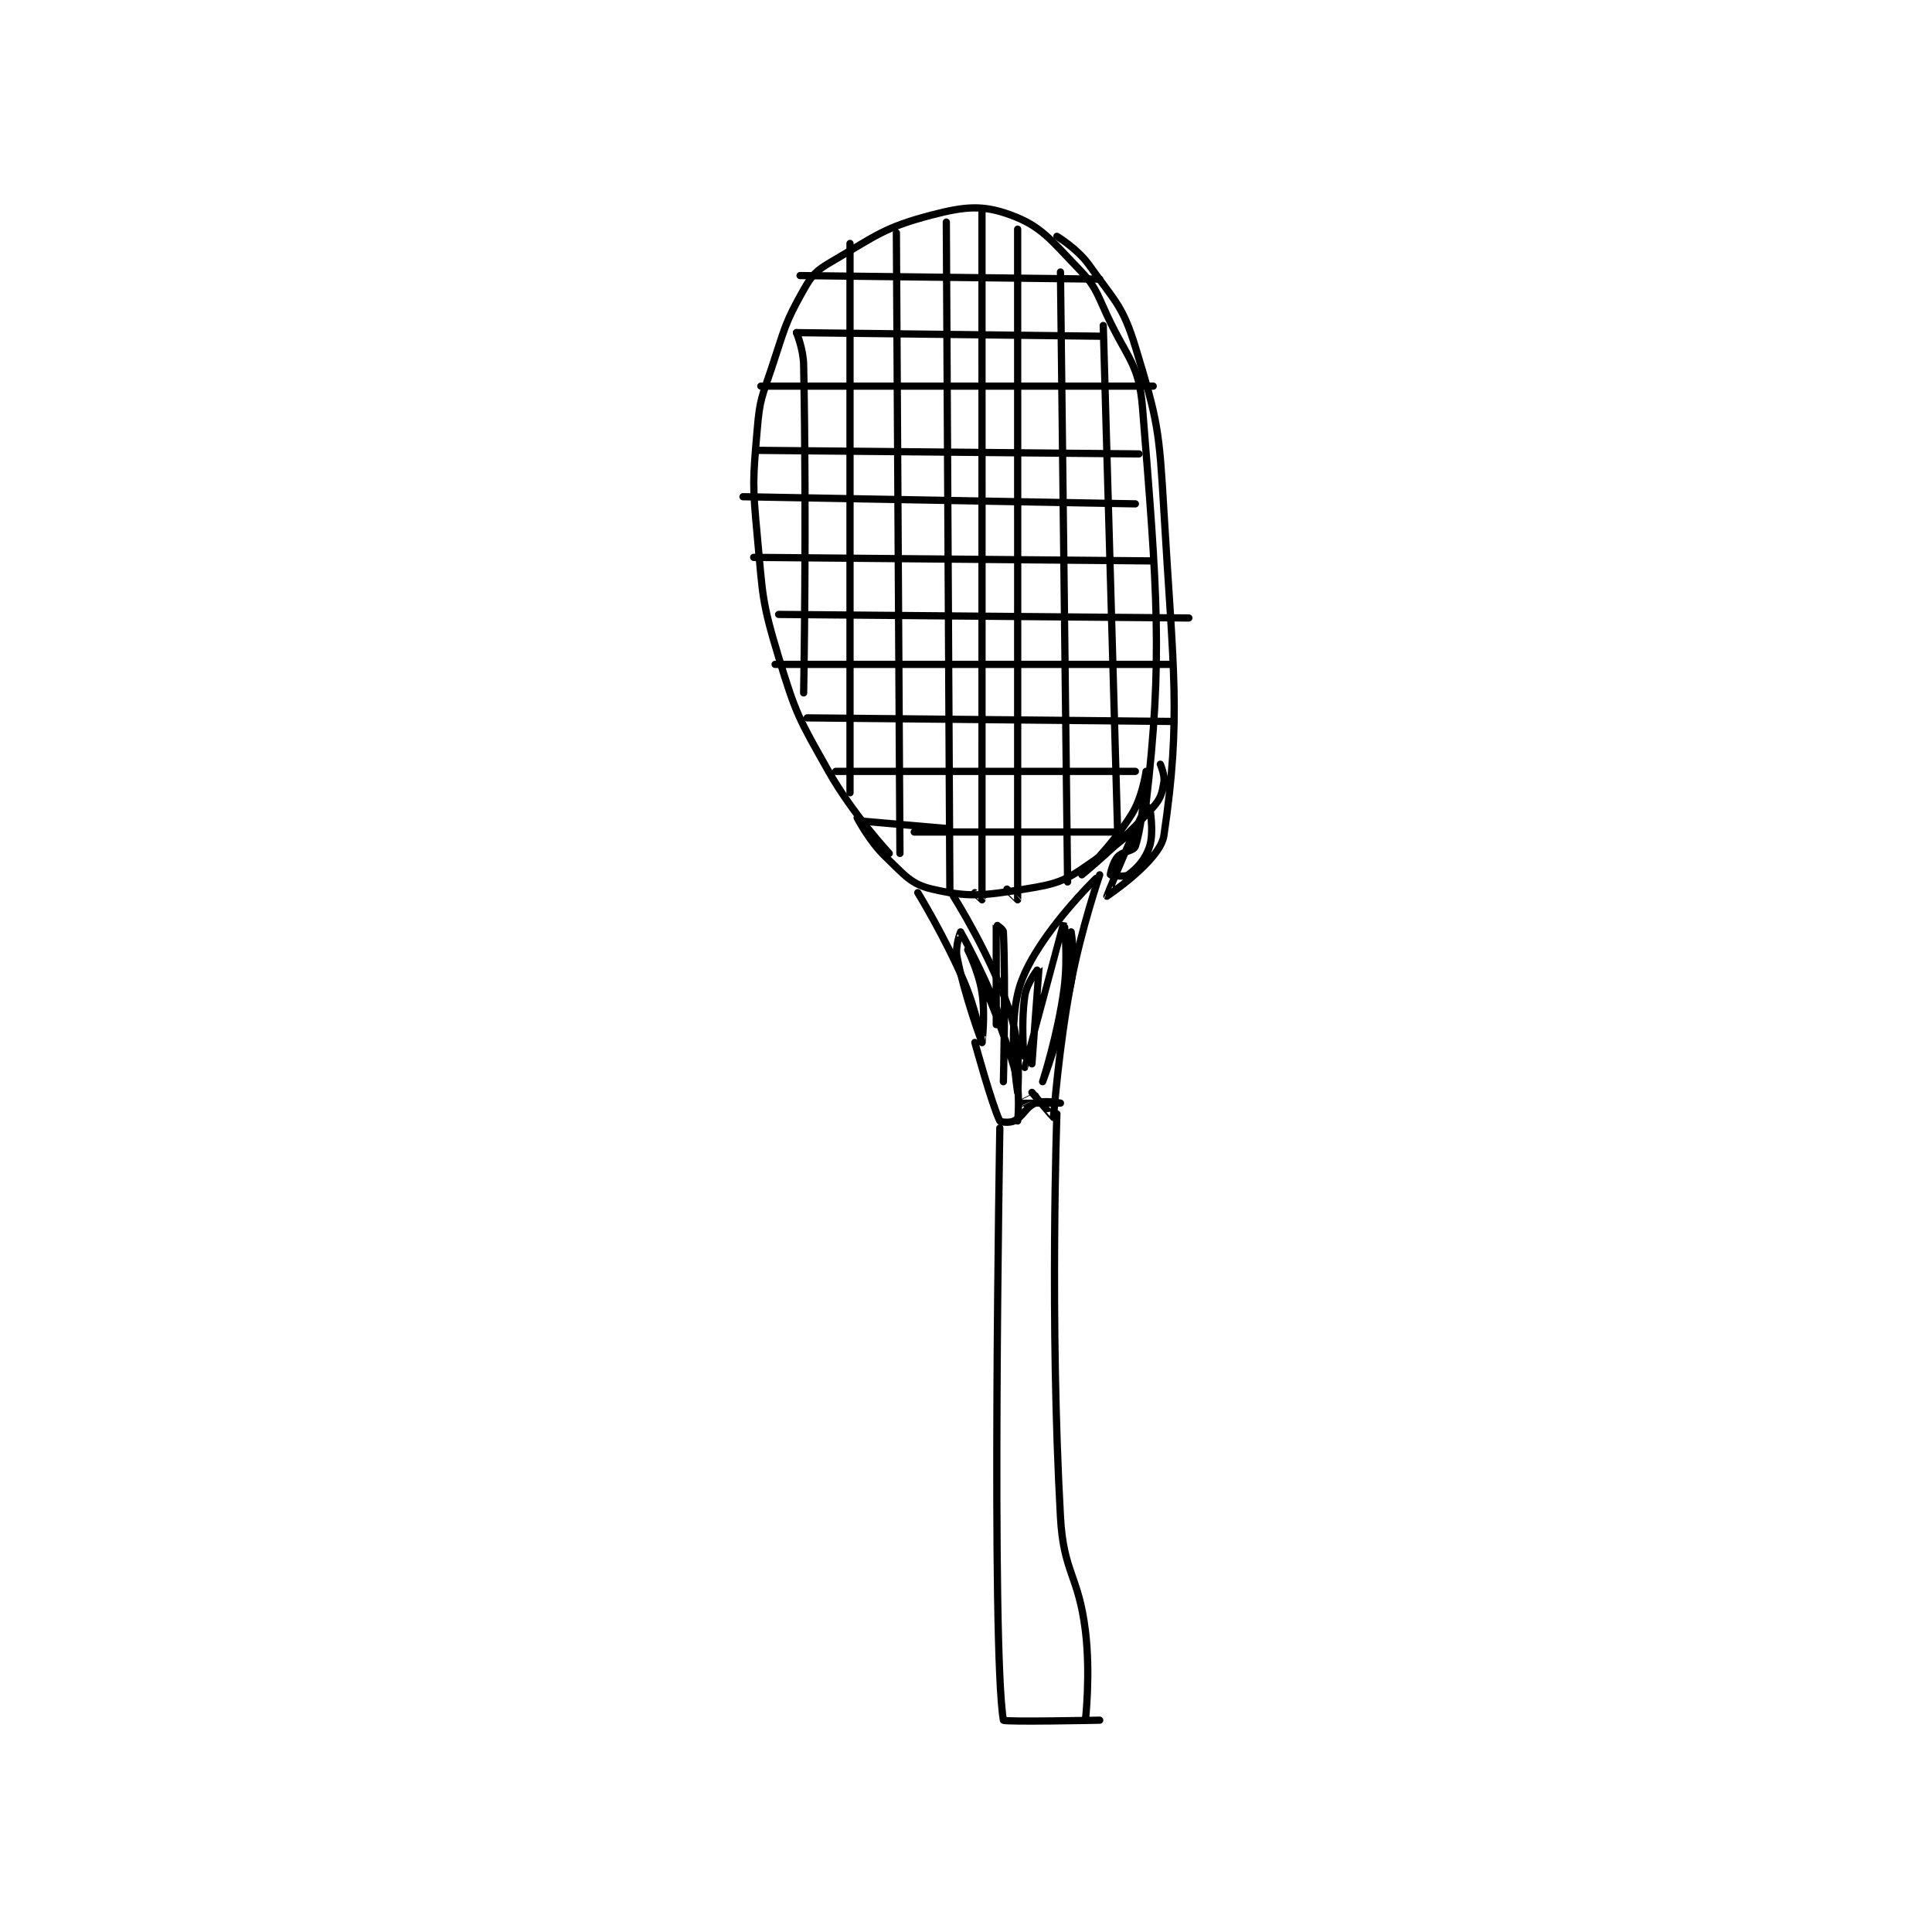 <?xml version="1.0" encoding="utf-8"?>
<!DOCTYPE svg PUBLIC "-//W3C//DTD SVG 1.1//EN" "http://www.w3.org/Graphics/SVG/1.1/DTD/svg11.dtd">
<svg viewBox="0 0 800 800" preserveAspectRatio="xMinYMin meet" xmlns="http://www.w3.org/2000/svg" version="1.1">
<g fill="none" stroke="black" stroke-linecap="round" stroke-linejoin="round" stroke-width="2.03">
<g transform="translate(307.66,87.52) scale(1.477) translate(-226,-43)">
<path id="0" d="M267 223 C267 223 256.795 212.056 250 200 C241.68 185.239 240.889 184.134 236 168 C231.168 152.055 231.582 150.871 230 134 C228.627 119.356 228.766 118.499 230 104 C230.713 95.619 231.284 95.149 234 87 C237.704 75.888 237.631 74.474 243 65 C245.483 60.618 246.558 59.591 251 57 C263.479 49.721 265.638 47.474 279 44 C288.368 41.564 293.273 41.173 301 44 C309.601 47.147 312.175 50.885 320 59 C324.865 64.045 324.878 65.236 328 72 C333.726 84.406 336.998 85.516 338 98 C342.154 149.738 343.751 168.457 339 209 C338.191 215.901 331.457 220.03 323 226 C316.071 230.891 313.698 231.616 305 233 C293.168 234.882 289.246 235.364 279 233 C273.059 231.629 271.343 229.089 266 224 C261.424 219.642 258 213 258 213 "/>
<path id="1" d="M275 234 C275 234 282.568 246.326 288 259 C291.401 266.936 293 276 293 276 "/>
<path id="2" d="M326 229 C326 229 320.883 243.919 318 259 C314.438 277.634 313.173 296.513 313 297 C312.979 297.06 307 290 307 290 "/>
<path id="3" d="M291 276 C291 276 295.835 293.669 298 298 C298.17 298.34 300.749 298.625 302 298 C304.658 296.671 305.303 294.038 308 293 C310.383 292.083 315 293 315 293 C315 293 304.014 293.004 304 293 C303.996 292.999 308 291 308 291 "/>
<path id="4" d="M298 300 C298 300 295.552 445.56 299 466 C299.094 466.56 326 466 326 466 "/>
<path id="5" d="M314 296 C314 296 311.956 353.835 315 409 C315.872 424.803 320.058 425.186 322 441 C323.478 453.031 322 466 322 466 "/>
<path id="6" d="M285 235 C285 235 295.707 251.825 301 268 C304.136 277.583 303 290 303 290 C303 290 299.763 270.555 304 259 C308.957 245.481 325 230 325 230 "/>
<path id="7" d="M318 245 C318 245 319.238 252.502 318 259 C315.39 272.702 310 287 310 287 C310 287 314.289 273.831 316 261 C317.213 251.903 316.001 241.998 316 242 C315.997 242.005 305.003 282.995 305 283 C304.999 283.002 303.744 271.793 305 263 C305.538 259.232 308.999 254.995 309 255 C309.002 255.019 307 282 307 282 "/>
<path id="8" d="M299 287 C299 287 299.694 260.268 299 245 C298.966 244.24 297.002 242.98 297 243 C296.977 243.298 297 271 297 271 C297 271 297.758 267.971 297 266 C293.232 256.204 287.049 245.062 287 245 C286.99 244.987 285.421 249.006 286 252 C288.159 263.153 292.997 275.996 293 276 C293.001 276.002 293.999 268.492 293 262 C292.1 256.15 289 250 289 250 C289 250 297.286 266.838 302 283 C303.959 289.717 303 298 303 298 "/>
<path id="9" d="M314 50 C314 50 319.785 53.47 323 58 C330.201 68.147 332.46 69.37 336 81 C342.36 101.897 342.668 104.186 344 127 C346.609 171.677 348.925 184.756 344 218 C342.952 225.076 328 235 328 235 C327.997 234.997 332.948 222.525 338 212 C338.538 210.879 339.997 209.984 340 210 C340.025 210.112 341.279 216.949 340 221 C338.849 224.644 336.474 227.201 334 229 C332.954 229.761 329.065 229.109 329 229 C328.917 228.862 329.651 225.542 331 224 C332.474 222.315 335.535 222.396 336 221 C338.193 214.419 339 200.001 339 200 C339 200 338.032 207.115 335 212 C329.622 220.665 321 229 321 229 C321 229 332.621 219.472 341 210 C343.204 207.508 343.494 206.035 344 203 C344.326 201.044 343 198 343 198 "/>
<path id="10" d="M242 61 L326 62 "/>
<path id="11" d="M241 77 L326 78 "/>
<path id="12" d="M231 92 L341 92 "/>
<path id="13" d="M230 110 L337 111 "/>
<path id="14" d="M226 123 L336 125 "/>
<path id="15" d="M229 140 L341 141 "/>
<path id="16" d="M236 156 L351 157 "/>
<path id="17" d="M235 170 L346 170 "/>
<path id="18" d="M244 185 L346 186 "/>
<path id="19" d="M252 200 L336 200 "/>
<path id="20" d="M274 217 L332 217 "/>
<path id="21" d="M260 214 L283 216 "/>
<path id="22" d="M256 52 L256 206 "/>
<path id="23" d="M241 77 C241 77 242.913 81.589 243 86 C243.889 130.893 243 178 243 178 "/>
<path id="24" d="M269 49 L270 223 "/>
<path id="25" d="M283 46 L284 234 "/>
<path id="26" d="M293 43 C293 43 293.022 233.931 293 236 C293 236.021 291 234 291 234 "/>
<path id="27" d="M303 48 C303 48 303.033 233.984 303 236 C303 236.032 300 233 300 233 "/>
<path id="28" d="M315 60 L317 231 "/>
<path id="29" d="M327 75 L331 216 "/>
</g>
</g>
</svg>
